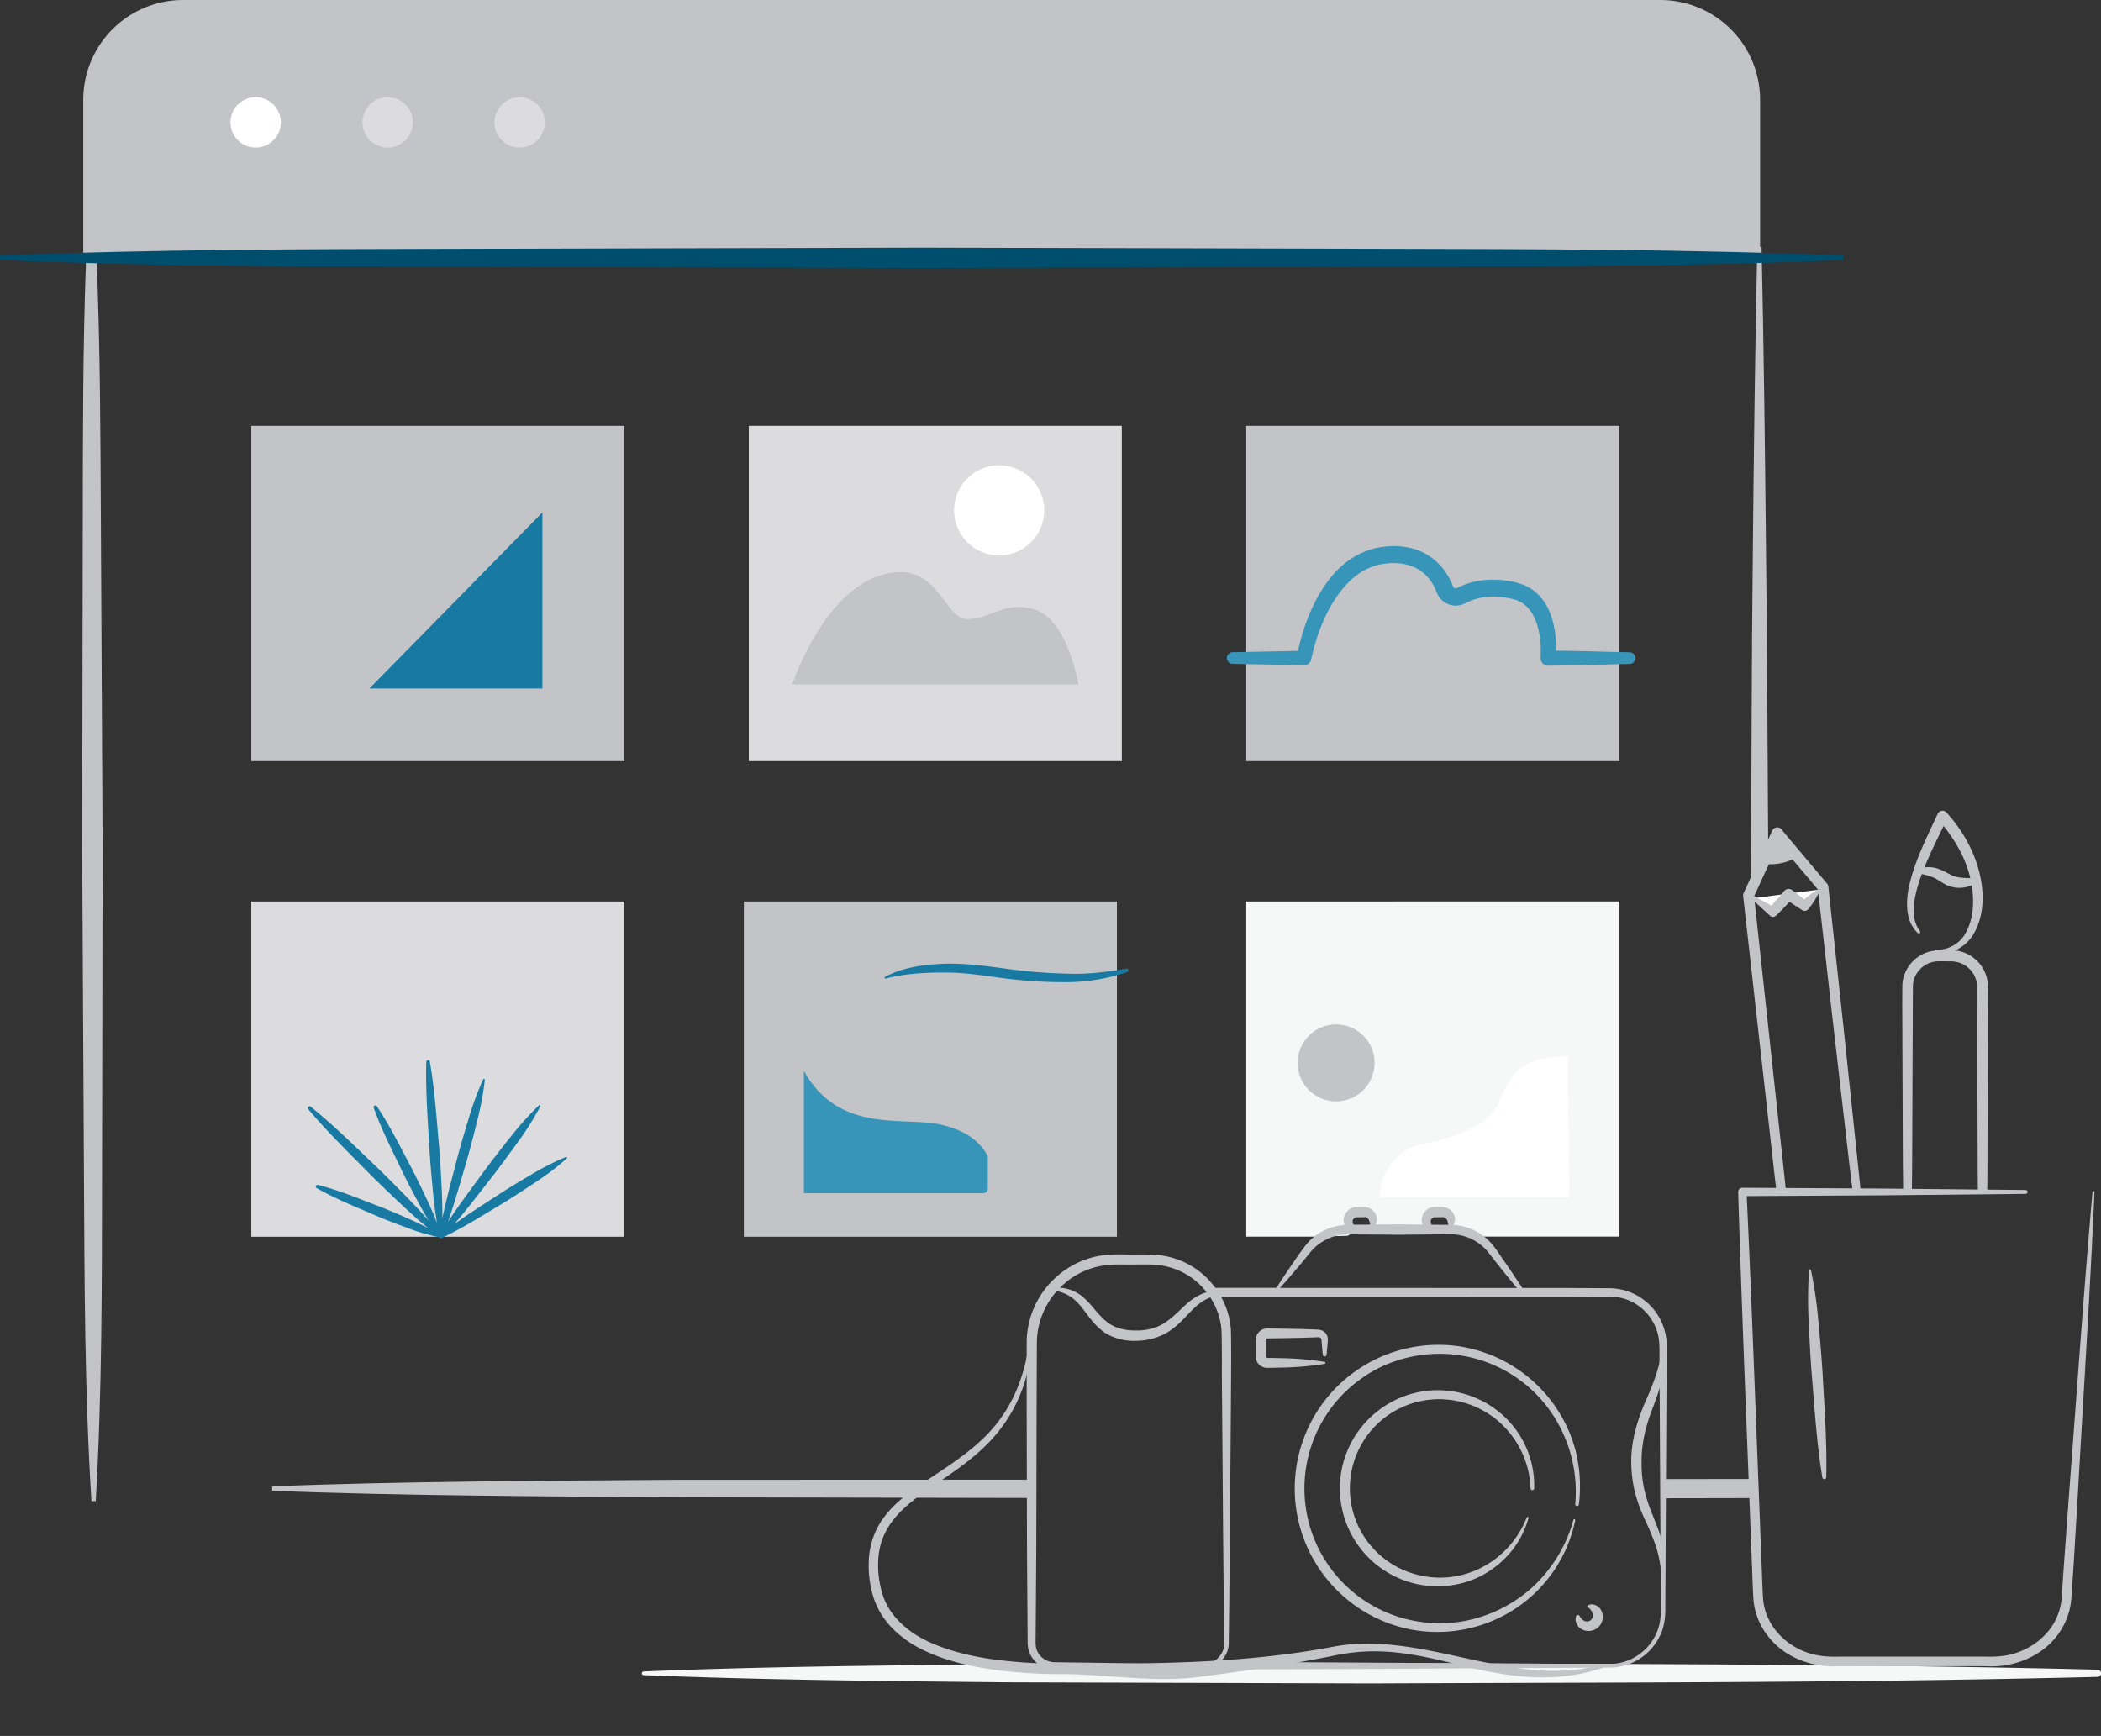 <svg xmlns="http://www.w3.org/2000/svg" viewBox="0 0 1466.56 1211.94"><rect x="0" y="0" width="1466.56" height="1211.94" fill="#333333" stroke="none"/><defs><clipPath id="type-portfolio-a" transform="translate(-30.88 -133)"><path d="M592 846.92h128.4v115.81a3.31 3.31 0 0 1-3.31 3.31H592V846.92z" fill="#c3c4c7"/></clipPath></defs><path d="M67.44 181.28h-7.36c-2.3 61.28-2.21 122.55-2.31 183.82l-.4 227.63 1.23 227.62c.4 75.88.5 151.75 5.23 227.62h3c4.45-75.88 4.28-151.76 4.4-227.63l.4-227.63-1.21-227.65c-.3-61.26-.45-122.52-2.98-183.78zM719.12 1033l-247.15.1c-84 .61-198 1.08-282 4.6v3c84 3.52 198 4 282 4.6l248.37.49zM1234.25 591.36l-.16-25.57c-.47-72.23-.45-104.47-1.31-176.7-.7-72.23-1.57-144.47-3.14-216.7h-3c-1.57 72.23-2.45 144.47-3.14 216.7-.87 72.23-.85 157.47-1.32 229.7zM1224.23 1032.51l-63.78.09c-.12 4.57.76 8.83.33 13.38l63.38-.11c-.23-4.43-.04-8.87.07-13.36z" fill="#c3c4c7"/><path d="M58.12 180V69.69A69.69 69.69 0 0 1 127.86 0h1031.06a69.69 69.69 0 0 1 69.69 69.69V180z" fill="#c3c4c7"/><path d="M1286.78 181.51c-107.23 4.59-214.46 4.55-321.7 4.81l-321.69.81-321.7-.81c-107.23-.26-214.46-.22-321.69-4.81v-3c107.23-4.59 214.46-4.55 321.69-4.81l321.7-.81 321.69.81c107.23.26 214.46.23 321.7 4.81z" fill="#004e6e"/><circle cx="178.46" cy="85.45" r="17.58" fill="#fff"/><circle cx="270.6" cy="85.45" r="17.58" fill="#dcdcde"/><circle cx="362.74" cy="85.45" r="17.58" fill="#dcdcde"/><path d="M449.25 1166.89c84.57-3.45 169.14-4.18 253.72-5l253.72-.79c169.14.75 338.29.32 507.43 4.58a2.5 2.5 0 0 1 0 5c-169.14 4.25-338.29 3.82-507.43 4.58l-253.72-.79c-84.57-.86-169.15-1.59-253.72-5a1.25 1.25 0 0 1 0-2.5zM869.92 629.37v234h58.91a2.48 2.48 0 0 1 1.4-.41c3.45 0 6.89-.11 10.34-.24l.2-.06c3.63-1.5 1.41-4.51 1.47-7.39.07-3.5 3.22-7.5 6.83-7.89 6.87-.73 9 8.68 8 14.41 13.47-.92 26.94-2 40.38-2a32.76 32.76 0 0 0 1.12-5.48 2.68 2.68 0 0 1 0-2.72c1.86-3.18 5.16-4.66 8.72-3.34 2.07.77 4.78 2.65 4.18 5.2a2.54 2.54 0 0 1-.16.47 29.59 29.59 0 0 0 1.51 5.05c3.62 1.63 7.32 2.22 11.47 2.94a2.6 2.6 0 0 1 1.92 1.41h104.11v-234z" fill="#f6f7f7"/><path fill="#c3c4c7" d="M175.42 297.31h260.4v234.05h-260.4zM869.91 297.31h260.4v234.05h-260.4z"/><path fill="#187aa2" d="M378.61 357.76v122.93H257.84l120.77-122.93z"/><path fill="#dcdcde" d="M522.67 297.31h260.4v234.05h-260.4z"/><path d="M552.96 477.88h199.83s-7.53-46.06-31.33-52.66c-20.89-5.79-29.25 7-46.65 7-13.93 0-19.4-32.78-45.86-32.78-50.15.02-75.99 78.44-75.99 78.44z" fill="#c3c4c7"/><circle cx="697.44" cy="356.3" r="31.48" fill="#fff"/><circle cx="932.64" cy="742.04" r="26.87" fill="#c3c4c7"/><path d="M1137.67 455.37c-17.17-.35-34.34-.91-51.52-1.13.24-9.79-1-19.43-5.33-29a34.15 34.15 0 0 0-12.54-14.5c-1.45-.8-2.91-1.61-4.39-2.34l-4.66-1.5a59.42 59.42 0 0 0-8.71-1.67 63.15 63.15 0 0 0-17.83.17 51.69 51.69 0 0 0-8.88 2.21 45.25 45.25 0 0 0-4.3 1.73l-2.09 1a4.37 4.37 0 0 1-.72.31 2.07 2.07 0 0 1-1.91-.48 2.31 2.31 0 0 1-.6-.89c-.55-1.39-1.16-2.83-1.84-4.2a43.06 43.06 0 0 0-11.6-14.69 41.15 41.15 0 0 0-17-8 50.74 50.74 0 0 0-18.11-.64c-12.14 1.32-23.51 7.52-31.78 15.86s-14.23 18.41-18.8 28.7a144.56 144.56 0 0 0-9 28.1l-45.8.91a4.07 4.07 0 0 0 0 8.13l50 1a4.93 4.93 0 0 0 4.91-3.87l.08-.35c4.38-19.89 12.68-40.55 26.76-54.35 7-6.87 15.67-11.42 25.08-12.39 9.45-1.31 19.41.68 26.18 6.26a30.94 30.94 0 0 1 8.22 10.64c.51 1.05.95 2.11 1.39 3.23a14.5 14.5 0 0 0 4 5.69 14.22 14.22 0 0 0 13.25 2.94 17.18 17.18 0 0 0 3-1.25l1.54-.77a33 33 0 0 1 3.21-1.32 39.72 39.72 0 0 1 6.82-1.76 51.33 51.33 0 0 1 14.42-.15 48.26 48.26 0 0 1 7.2 1.31l3.07.93 2.77 1.46a23.8 23.8 0 0 1 8.42 9.61c4.15 8.16 5.35 18.95 4.8 28.6v.65a5.23 5.23 0 0 0 5.27 5.18c19-.16 38-.82 57.05-1.21a4.07 4.07 0 0 0 0-8.13z" fill="#3895ba"/><path fill="#dcdcde" d="M175.42 629.37h260.4v234.05h-260.4z"/><path d="M1094.3 737.43c-35.94 0-40.72 15.53-48.42 32.81-6.13 13.76-27.65 23.47-51 28.13-23.84 4.76-31.78 23.29-31.78 37.49h132.37z" fill="#fff"/><path d="M395.79 808.12a.62.62 0 0 0-.81-.35 174.17 174.17 0 0 0-23.24 11.7c-7.45 4.38-14.85 8.82-22.14 13.46-10.9 7.17-22 14.07-32.56 21.73 9.7-11.27 18.61-23.14 27.8-34.81 5.8-7.57 11.41-15.29 17-23a211.72 211.72 0 0 0 15.28-24.35.622.622 0 0 0-1-.74 211.54 211.54 0 0 0-19.22 21.33c-6 7.45-11.85 15-17.56 22.59-9 12.34-18.21 24.47-26.6 37.24 5-14.32 9-28.93 13.29-43.44 2.57-9.12 4.93-18.31 7.2-27.52a209.25 209.25 0 0 0 5.2-28.07.62.62 0 0 0-1.17-.32 209.25 209.25 0 0 0-9.94 26.76c-2.77 9.07-5.46 18.16-7.93 27.32-3.64 14.24-7.59 28.39-10.61 42.8.08-6-.08-11.89-.33-17.83-.48-10.2-1-20.4-1.82-30.58-1.83-20.34-3.09-40.73-6.62-61a1.23 1.23 0 0 0-2.43.17c-.6 20.52 1.07 40.87 2.17 61.27.68 10.19 1.59 20.36 2.57 30.53.7 7 1.55 13.93 2.75 20.86-1.85-5-4-9.77-6.16-14.54-3.58-7.66-7.22-15.28-11.07-22.8-7.93-14.92-15.35-30.11-24.81-44.26a1.23 1.23 0 0 0-2.18 1.1c5.76 16 13.55 31 20.83 46.27 3.75 7.57 7.71 15 11.75 22.46 1.85 3.37 3.76 6.71 5.77 10-4-4.6-8.15-9-12.37-13.43-7.46-7.68-15-15.3-22.64-22.75-15.53-14.73-30.65-29.86-47.37-43.37a1.23 1.23 0 0 0-1.71 1.74c13.82 16.47 29.24 31.31 44.25 46.56 7.6 7.53 15.36 14.9 23.17 22.21 5.36 5 10.81 9.86 16.52 14.48-3.87-2.09-7.83-4-11.82-5.79-7.07-3.16-14.18-6.24-21.37-9.11-14.48-5.5-28.75-11.53-43.87-15.45a1.23 1.23 0 0 0-.92 2.26c13.56 7.76 28 13.4 42.19 19.58 7.15 3 14.39 5.73 21.66 8.41a143.33 143.33 0 0 0 21.61 6.31 1.21 1.21 0 0 0 .64.61 1.21 1.21 0 0 0 1 0c15.73-7.43 30.24-16.8 45.06-25.67 7.34-4.55 14.56-9.29 21.74-14.1a174.09 174.09 0 0 0 20.63-15.86.62.62 0 0 0 .19-.61z" fill="#187aa2"/><path fill="#c3c4c7" d="M519.24 629.37h260.4v234.05h-260.4z"/><path d="M617.74 682c12.85-6.9 27.67-8.68 42-9.21 14.49-.32 28.81 1.67 42.78 3.51a354 354 0 0 0 42 3.42c14 .63 27.74-1.06 41.76-3.48a1.22 1.22 0 0 1 .6 2.36 132.24 132.24 0 0 1-42.37 7.08 334.8 334.8 0 0 1-42.82-2.58c-14.12-1.8-27.93-4.2-41.85-4.13-13.93-.08-27.89.72-41.56 4.16a.61.61 0 0 1-.76-.42.64.64 0 0 1 .22-.71z" fill="#187aa2"/><path d="M561.1 713.92h128.42v115.81a3.31 3.31 0 0 1-3.31 3.31H561.1V713.92z" fill="#c3c4c7"/><g clip-path="url(#type-portfolio-a)"><path d="M561.12 747.64c24.78 44.2 68.9 31.56 95.73 37.53 23.3 5.18 37.9 18.66 38.78 47.88H561.12z" fill="#3895ba"/></g><path fill="#fff" d="M1270.04 621.04l-10.26 11.39-11.22-7.97-10.92 12.13-13.46-9.57"/><path d="M1270.51 620.86a.71.71 0 0 0-1-.28 51.87 51.87 0 0 0-10 7.38c-2.89-2.27-5.79-4.52-8.77-6.66a3.88 3.88 0 0 0-5.11.57c-3.06 3.4-6.11 6.82-9 10.41l-11.77-6.37a1.36 1.36 0 0 0-1.56 2.2l12.29 11.22a2.93 2.93 0 0 0 4 0l.51-.47c3.17-3 6.12-6.11 9-9.3q4.27 2.89 8.64 5.65l.34.22a3.15 3.15 0 0 0 4.14-.71 57.37 57.37 0 0 0 8.24-13.22.73.73 0 0 0 .05-.64z" fill="#c3c4c7"/><path d="M1297.33 817l-10.42-99-10.67-99.06a3.74 3.74 0 0 0-.86-2l-31.94-38a3.89 3.89 0 0 0-1.34-1 3.81 3.81 0 0 0-5 1.89l-20 43.72a3.82 3.82 0 0 0-.32 2l22.13 196.71 1.08 9.18c2.25.17 4.5.44 6.74.74l-1.1-10.66-21.21-195.75 10.28-22.42a36.55 36.55 0 0 0 16.54-3.37l17.73 21 10.93 96.55 11.31 97.76 2.11 17.46h5.61zM1387.35 685a25 25 0 0 0-4.55-11 25.58 25.58 0 0 0-18.31-10.46c.58-.22 1.15-.47 1.71-.74a28.46 28.46 0 0 0 11.48-10.8c5.31-9.19 6.88-19.93 6.08-30.13-1.72-20.57-11.46-39.7-25-54.59l-.07-.08a3.74 3.74 0 0 0-6.16 1c-6 13.08-12.63 26.11-17.15 40.2-2.18 7-4.12 14.33-4.19 22a35.86 35.86 0 0 0 1.48 11.37 23.17 23.17 0 0 0 6.06 9.7 1 1 0 0 0 1.47-1.34c-4.21-5.61-5-12.65-4.15-19.43a89.71 89.71 0 0 1 5.36-20.18l.12-.31a49.73 49.73 0 0 1 7.19 2.1c2.92 1.05 5.39 3 9 5.06a21.23 21.23 0 0 0 12.39 2.31 19.37 19.37 0 0 0 6.22-1.64c.25 1.49.46 3 .6 4.49.86 9.2.2 18.81-3.91 26.94a22.5 22.5 0 0 1-21.85 13.52.69.69 0 0 0-.7.53.66.66 0 0 0 0 .17 25 25 0 0 0-10.3 3.51 25.58 25.58 0 0 0-12.25 19.67c-.18 14.34 0 27.58 0 41.43l.32 82.22.22 22.33q3.05.15 6.08.45l.22-22.78.32-82.22.2-40.78a18.11 18.11 0 0 1 8.76-13.87 17.37 17.37 0 0 1 8-2.5c2.9-.13 6.71 0 10 0a18.27 18.27 0 0 1 14.56 7.42 17.41 17.41 0 0 1 3.25 7.74c.42 2.55.21 6.31.28 9.67l.12 41.11.24 82.22.13 13.17a53.56 53.56 0 0 1 6.52-.06l.13-13.12.24-82.22.12-41.11c-.04-3.56.29-6.69-.28-10.97zm-17.42-72.21a20.82 20.82 0 0 1-8.75-2.34c-2.81-1.36-6.41-3.66-10.58-4.57a20.34 20.34 0 0 0-7.32-.28c4-9.75 8.66-19.3 13.42-28.92a104.36 104.36 0 0 1 12.29 19 81.5 81.5 0 0 1 6.35 17.43c-1.89-.11-3.69-.11-5.41-.28z" fill="#c3c4c7"/><path d="M1462 832.08c-3 69.08-7.5 138.07-11.37 207.1l-3.08 51.76-1.78 26a48.46 48.46 0 0 1-10.27 25.49c-11.44 14.71-30.85 21.88-48.58 20.82h-103.7c-17.63 1.07-37.22-5.76-48.69-20.49a47.84 47.84 0 0 1-10.51-25.37c-.66-9-.76-17.38-1.16-26.11l-2-51.81c-2.67-69.08-5.46-138.16-7.56-207.26a2.91 2.91 0 0 1 2.82-3h.11l98.86.57 98.86 1a1.35 1.35 0 0 1 0 2.7l-98.86 1-98.86.57 2.92-3c3.24 69.06 5.78 138.15 8.45 207.23l2 51.81c.39 8.54.54 17.49 1.13 25.69a41.07 41.07 0 0 0 9.06 21.82 47.4 47.4 0 0 0 19.29 14.17c7.61 3.21 15.49 4 24.13 3.8h103.7c8.6.16 16.51-.67 24.07-4a47.93 47.93 0 0 0 19.2-14.3 41.67 41.67 0 0 0 8.85-21.92l1.77-25.78 3.77-51.71c5.28-68.94 10-137.91 16.07-206.79a.68.68 0 0 1 1.35.09z" fill="#c3c4c7"/><path d="M1264.12 886.74a306.2 306.2 0 0 1 5.21 36c1.11 12 2.14 24.06 2.91 36.12 1.26 24.13 3.15 48.21 2.53 72.46a1.36 1.36 0 0 1-2.7.19c-4-23.94-5.38-48.05-7.45-72.12-.89-12-1.53-24.11-2.08-36.18a305.83 305.83 0 0 1 .23-36.33.68.68 0 0 1 1.35-.09zM1064.12 901.51c-4.84-7.41-9.73-14.77-14.78-22-2.61-3.7-4.73-7.17-7.89-11a39 39 0 0 0-11.12-8.93 38 38 0 0 0-13.7-4.25l-1.82-.14c.21-.65.39-1.3.53-2a8.09 8.09 0 0 0 .18-3.3 8.74 8.74 0 0 0-1.5-3.54 9.45 9.45 0 0 0-6.78-3.73l-5.28-.08a9.67 9.67 0 0 0-7.08 3 9.28 9.28 0 0 0-2.46 7.26 8.46 8.46 0 0 0 .5 2.1l-16.37-.14-16.11.11c.16-.54.31-1.09.43-1.63a8.09 8.09 0 0 0 .18-3.3 8.72 8.72 0 0 0-1.5-3.54 9.45 9.45 0 0 0-6.78-3.73l-5.28-.08a9.67 9.67 0 0 0-7.08 3 9.28 9.28 0 0 0-2.46 7.26 8.48 8.48 0 0 0 .6 2.35c-.69 0-1.4.1-2.12.18a39.43 39.43 0 0 0-13.68 4.39 37.78 37.78 0 0 0-11 9.12c-2.92 3.79-5.31 7.19-7.87 10.89-5 7.28-10 14.59-14.65 22.14a.64.64 0 0 0 1 .77c6.06-6.49 11.78-13.23 17.48-20 2.86-3.27 5.64-7 8.33-10.07a34.21 34.21 0 0 1 9.67-7.22 32.93 32.93 0 0 1 11.47-3.47c3.81-.36 8.49-.09 12.85-.12l26.49.18 26.49-.23c4.32 0 9.08-.24 12.89.08a34.31 34.31 0 0 1 11.55 3.29 33 33 0 0 1 9.71 7.19c2.62 2.89 5.37 6.83 8.13 10.13 5.46 6.95 11.07 13.78 16.74 20.57a1.28 1.28 0 0 0 2-1.52zM944.85 855a4.13 4.13 0 0 1-.65-2.53 2.87 2.87 0 0 1 3.3-2.65l5-.06a2.7 2.7 0 0 1 2.12.72 3.5 3.5 0 0 1 .82 1 4.32 4.32 0 0 1 .61 1.78c.12.55.27 1.11.44 1.66l-6.37.08h-5.27zm53.83-2.53a2.87 2.87 0 0 1 3.3-2.65l5-.06a2.7 2.7 0 0 1 2.12.72 3.5 3.5 0 0 1 .82 1 4.32 4.32 0 0 1 .61 1.78c.13.6.3 1.21.48 1.81-2.68 0-5.23 0-7.92-.06h-3.75a4.14 4.14 0 0 1-.66-2.55zM1099.57 1061.27a97.37 97.37 0 0 1-41.5 61.59 99.55 99.55 0 0 1-73.78 14.65 100.31 100.31 0 0 1 34.19-197.61 99.8 99.8 0 0 1 64.55 38.41 98 98 0 0 1 16.71 34.19 102 102 0 0 1 2.36 37.8 1.27 1.27 0 0 1-1.42 1.11 1.29 1.29 0 0 1-1.11-1.4 97.91 97.91 0 0 0-20.31-68.8 94.31 94.31 0 0 0-61.65-35.21c-24-3.27-49.07 2.82-68.49 17.23a94 94 0 0 0 36.43 168 95.61 95.61 0 0 0 36.09.56 97.61 97.61 0 0 0 33.8-13 93.18 93.18 0 0 0 26.78-24.72 97.24 97.24 0 0 0 16.09-33.1.64.64 0 0 1 1.24.29z" fill="#c3c4c7"/><path d="M1066.94 1059.85a65.85 65.85 0 0 1-11.07 22.06 67.14 67.14 0 0 1-18.8 16.47c-14.52 8.69-32.53 11.07-49.1 7.28A68.4 68.4 0 0 1 961.8 985a67.77 67.77 0 0 1 92.27 8.05 66.2 66.2 0 0 1 16.84 46 1.275 1.275 0 0 1-2.55 0 65 65 0 0 0-18-42.62 63.34 63.34 0 0 0-41.2-19.42 62.21 62.21 0 0 0-19.73 122.4 63.31 63.31 0 0 0 45.25-5.29 66.66 66.66 0 0 0 31-34.71.64.64 0 0 1 .83-.36.64.64 0 0 1 .43.8z" fill="#c3c4c7"/><path d="M1162.86 932.86a40.2 40.2 0 0 0-28.24-31.86 42.56 42.56 0 0 0-11.1-1.64l-10.46-.06-20.92-.11-243.81-.09a56.1 56.1 0 0 0-38-22.68c-8.8-1-16.54-.44-24.74-.64-7.85-.18-17 0-25.09 2.64a61.21 61.21 0 0 0-22.38 12.36A61.85 61.85 0 0 0 716.66 936v48.7l.22 97.21.34 48.6.09 12.15c.05 2.12-.05 3.82.14 6.35a18.48 18.48 0 0 0 12.73 15.59 19.84 19.84 0 0 0 6.79.84l6.08-.09 6-.12c-8.76.27-14.74.48-15.78.61l222.9-.68 83.67-.51 83.67-.44a38.91 38.91 0 0 0 34.94-21.73c3.39-6.41 4.2-14.11 4-21l.11-20.92.45-83.67.22-41.83.11-20.92.06-10.46c-.01-3.34.18-7.13-.54-10.82zm-419.74 227.7l-6.08-.09a15.57 15.57 0 0 1-5.19-.73 13.24 13.24 0 0 1-7.51-6.44c-1.72-3-1.5-6.29-1.43-10.6l.09-12.15.34-48.6.23-97.21.19-48.5a55.27 55.27 0 0 1 19.07-40 54 54 0 0 1 19.79-11c7.39-2.35 14.72-2.57 23-2.44 8 .13 16.52-.42 23.81.46a50.78 50.78 0 0 1 21.11 7.92c12.58 8.47 21.26 22.79 22.13 38 .43 15.73.12 32.27.37 48.37l.76 97.21.47 48.6.26 24.25c.05 6.29-4.75 12-10.82 13.62-3 .31-6.93.6-11.55.89q-44.53-1.03-89.04-1.56zm412.67-19.34a36.13 36.13 0 0 1-32.24 20.49l-83.67-.44-83.67-.51-104.65-.6a16.88 16.88 0 0 0 6.13-12.4l.31-24.35.47-48.6.76-97.21c.08-16.3.33-32.18 0-48.83a54.43 54.43 0 0 0-6.84-23.33l239.79-.09 20.92-.11 10.46-.06a36.84 36.84 0 0 1 9.54 1.31 34.75 34.75 0 0 1 24.66 27.26c1 6.2.45 13.58.65 20.44l.11 20.92.22 41.83.45 83.67.11 20.92c.18 6.98-.47 13.59-3.54 19.68z" fill="#c3c4c7"/><path d="M1108.4 1120.78c3.05-1.82 7.7 0 9.38 3.7a9.85 9.85 0 0 1-1.92 11.35 10.05 10.05 0 0 1-11.32 1.84c-3.62-1.69-5.58-6-4.37-9.3a1.35 1.35 0 0 1 2.46-.16l.09.16c2.27 4.3 6.29 4.36 8 2.36a4.25 4.25 0 0 0 1.1-3.79 7.89 7.89 0 0 0-3.46-4.88h-.05a.74.74 0 0 1-.17-1 .76.76 0 0 1 .26-.28zM924.6 952.17a218 218 0 0 1-29.66 2.57l-7.42.17h-1.85a13.64 13.64 0 0 1-2.42-.07 7.89 7.89 0 0 1-5.42-3.49c-1.32-1.74-1.33-4.72-1.28-5.48v-9.27a17.06 17.06 0 0 1 .11-2.36 8 8 0 0 1 6.58-6.7 13.5 13.5 0 0 1 2.45-.1l7.42.11 14.83.27 7.42.26 3.71.13c.88 0 3.46.13 4.93 1.34a6.79 6.79 0 0 1 2.84 4.75 28.48 28.48 0 0 1-.17 4.06c-.24 2.47-.41 4.94-.73 7.42a1.28 1.28 0 0 1-2.55 0c-.31-2.47-.49-4.94-.73-7.42-.13-1.08-.14-2.83-.29-3.35a2 2 0 0 0-1.09-1.28c-.38-.38-3.57.07-5.92 0l-7.42.26-14.83.27-7.42.11c-1.7 0-1.17 0-1.57.21a.87.87 0 0 0-.32.62v6.91c0 2.27-.14 5.81.09 5.37a.92.92 0 0 0 .58.48 8.2 8.2 0 0 0 1.28.06h1.85l7.42.17a217.92 217.92 0 0 1 29.66 2.57.65.65 0 0 1 0 1.27zM733.82 899.28a27.33 27.33 0 0 1 18.13 3.39c5.63 3.32 9.52 8.41 13.26 12.76s7.58 8.23 12.28 10.43 10 3.05 15.54 3a37.92 37.92 0 0 0 15.8-3.09c4.91-2.16 9.1-5.76 13.33-9.73s8.54-8.51 14.24-11.47a31.53 31.53 0 0 1 18.17-3.59 1.28 1.28 0 0 1 0 2.55 33.12 33.12 0 0 0-15.62 5.3c-4.5 3.09-8.33 7.27-12.45 11.63s-9 8.61-14.82 11.42a44.85 44.85 0 0 1-18.56 4.17 39.44 39.44 0 0 1-18.81-3.87c-6-3-10.48-8-14.1-12.72s-6.81-9.44-11-12.8-9.57-5.24-15.38-6.13a.64.64 0 0 1 0-1.27zM1161.5 941.25a62.41 62.41 0 0 1-1.11 20.72c-1.48 6.83-3.94 13.32-6.21 19.66-5 12.52-8.36 25.16-8.29 38.28a84.31 84.31 0 0 0 1.73 19.38 114.74 114.74 0 0 0 6.11 18.76c2.4 6.27 5.23 12.65 6.76 19.52a67.24 67.24 0 0 1 1.65 20.76 1.28 1.28 0 0 1-1.36 1.18 1.29 1.29 0 0 1-1.18-1.18 84.25 84.25 0 0 0-3.9-19.4 190.6 190.6 0 0 0-7.7-18.46 109.3 109.3 0 0 1-7-19.68 91.25 91.25 0 0 1-2.34-21c0-14.13 4.26-28 9.54-40.53 5.59-12.44 10.39-24.5 12-38a.64.64 0 0 1 .71-.56.65.65 0 0 1 .59.55zM720.75 919.88c.32 16-1.25 32.33-6.39 47.79a104.82 104.82 0 0 1-25.84 41.06c-11.54 11.61-25.29 20.44-38.38 29.48s-26 18.66-32.52 32.35c-6.5 13.41-5.69 30.23-1 44.29 5.17 14.24 17.48 24.74 31.42 31.22s29.53 10.16 45.12 12.38a357.71 357.71 0 0 0 47.4 3.05c63.66.06 127.16.1 189.87-11.82s125 29.62 186.63 12.64a1.27 1.27 0 0 1 1.58.86 1.3 1.3 0 0 1-.84 1.57c-30.57 9.7-58.73 7.11-92.48-.73-37.92-9.69-62.28-14.75-93.69-8.27s-63.07 10.83-94.91 15-63.93-2-96.19-2a347.73 347.73 0 0 1-48.36-3.28c-16-2.37-32.11-6.06-47.08-13.21a79.17 79.17 0 0 1-20.7-14 56.16 56.16 0 0 1-14-21.09 73.35 73.35 0 0 1-4-24.73 56 56 0 0 1 5.42-24.64c7.69-15.59 21.94-25.38 35.07-34.27 13.4-8.86 26.77-17.44 38.24-28.22a100.8 100.8 0 0 0 26-38.77c6.06-15.84 7.94-30.7 8.32-46.65a.64.64 0 0 1 1.27 0z" fill="#c3c4c7"/></svg>
